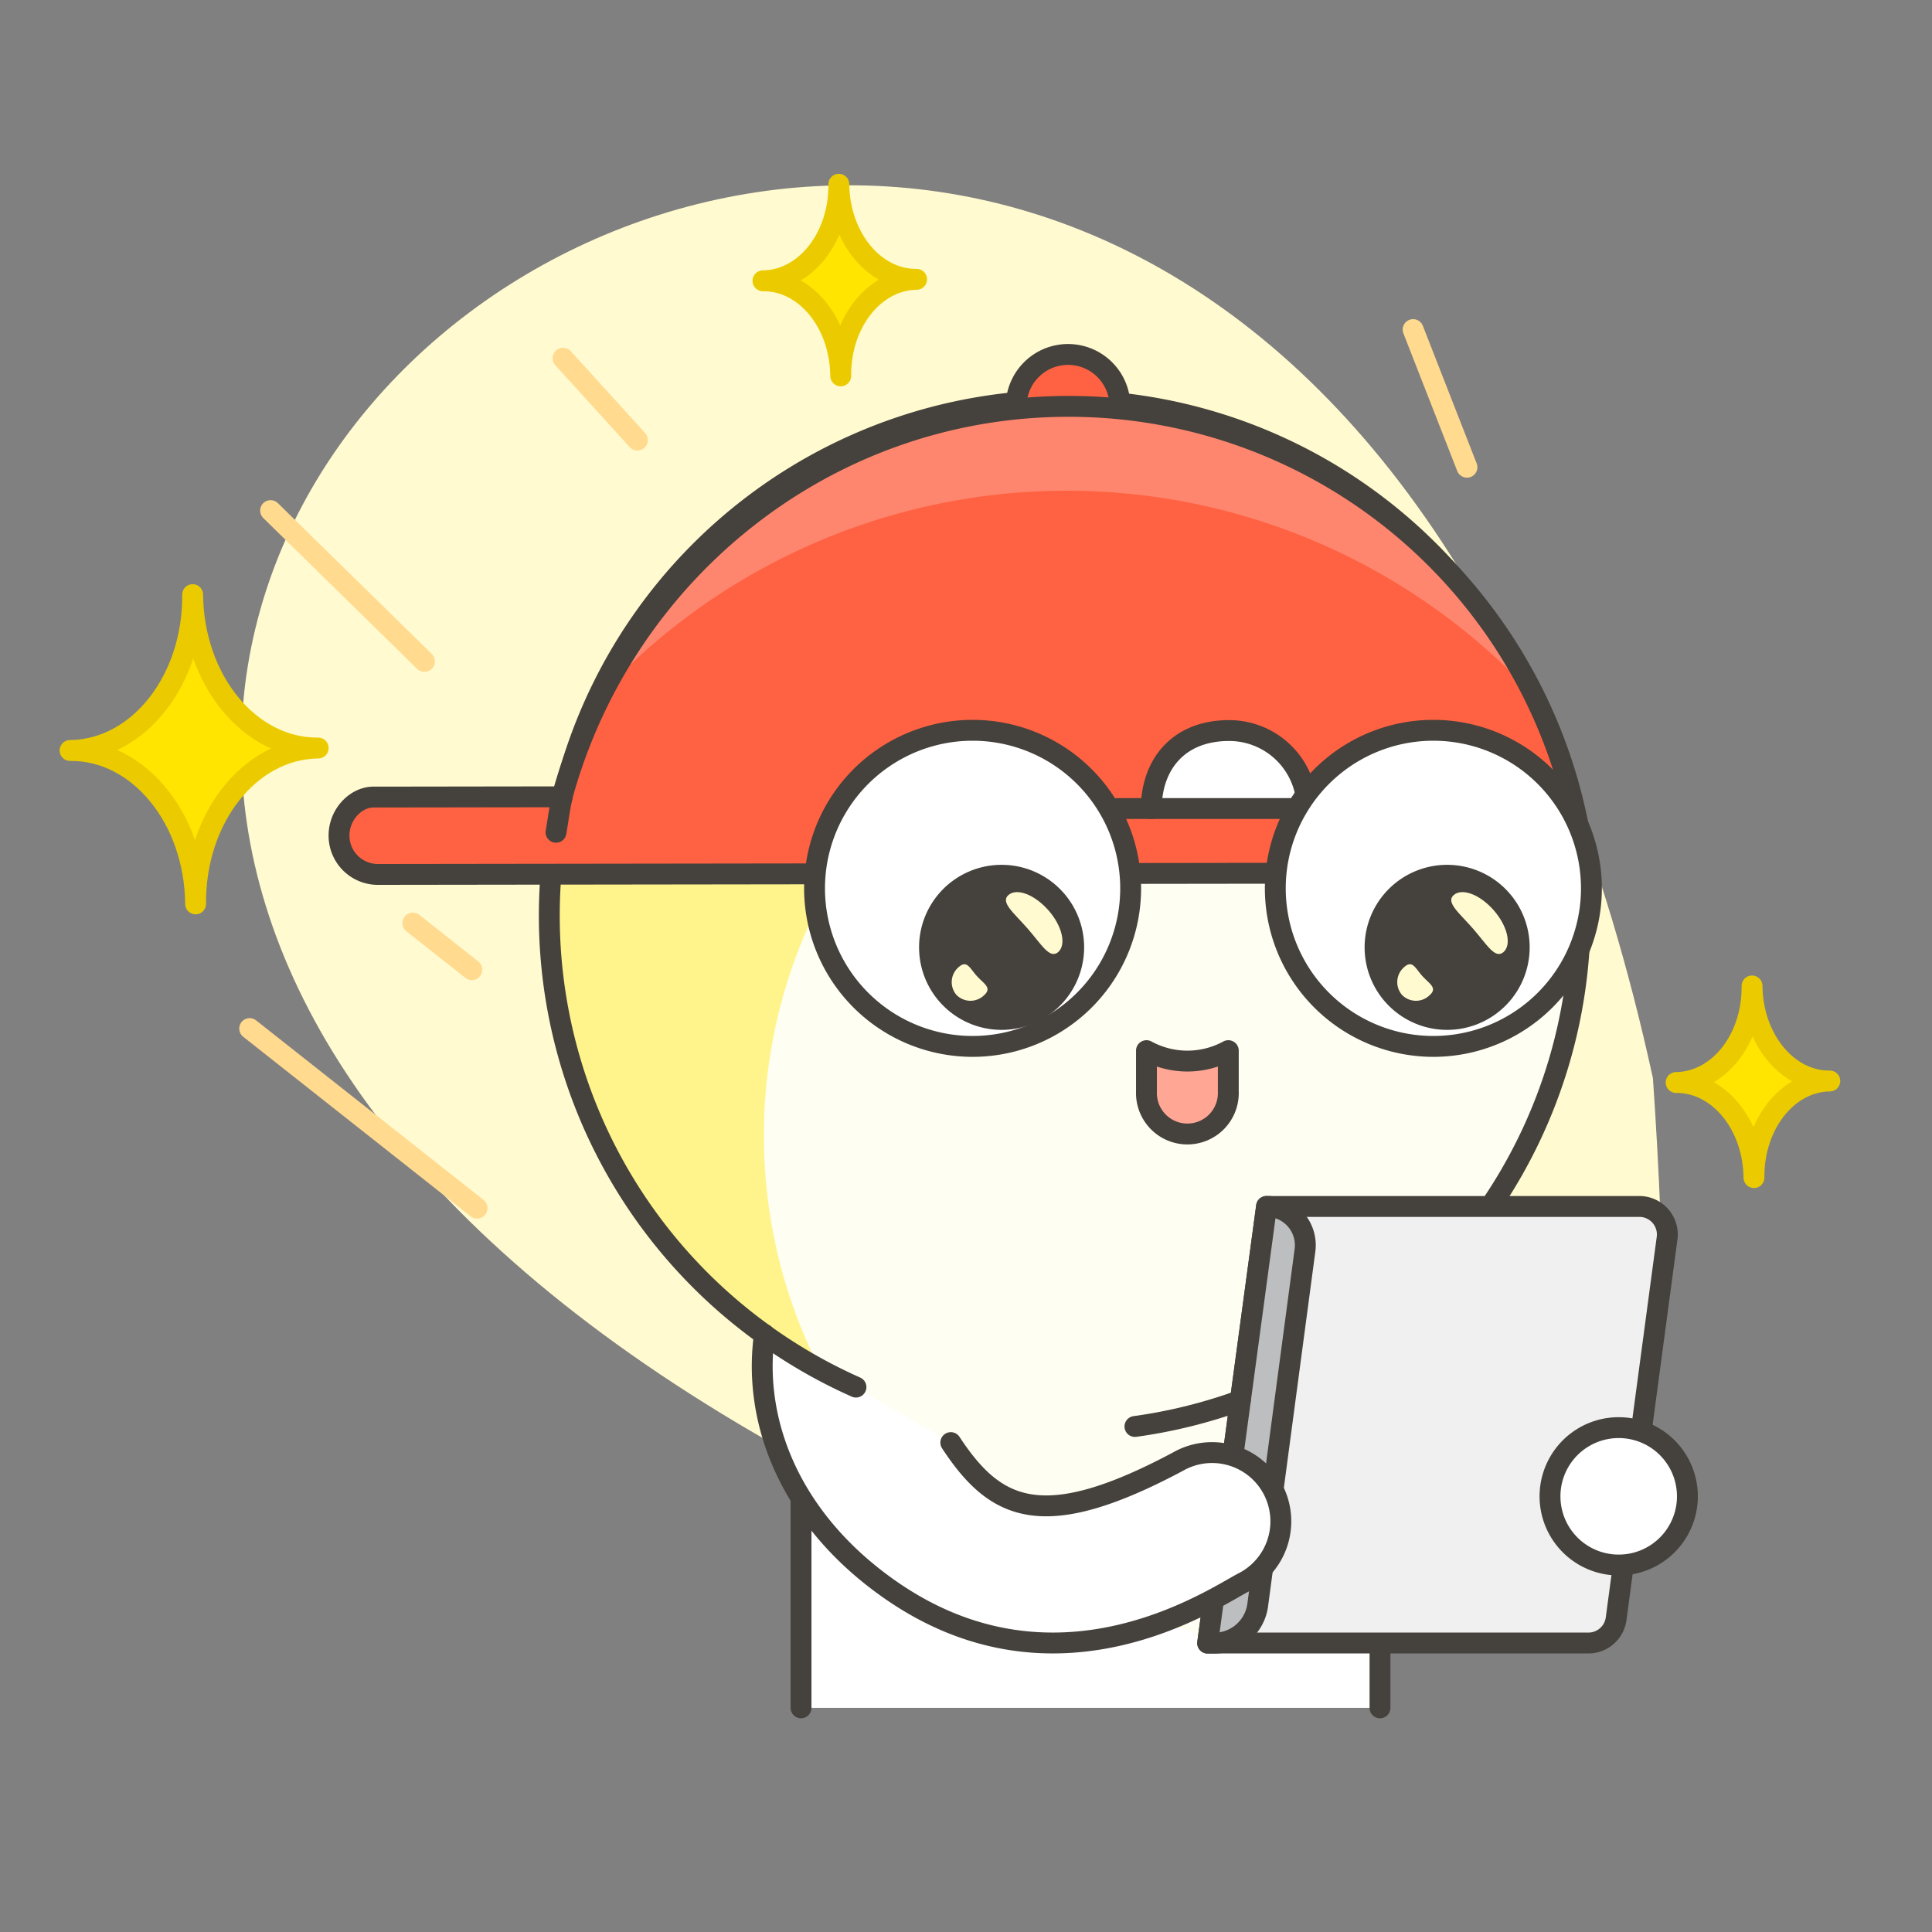 <svg xmlns="http://www.w3.org/2000/svg" version="1.1" xmlns:xlink="http://www.w3.org/1999/xlink" xmlns:svgjs="http://svgjs.com/svgjs" viewBox="0 0 100 100" width="100" height="100"><rect x="0" y="0" width="100" height="100" fill="#808080" stroke="none"/><g transform="matrix(0.27,0,0,0.27,0,0)"><path d="M204.12,76.74a98.8,98.8,0,0,0-57.58,179.1h0a46.82,46.82,0,0,0,7,31.28h0V327.4h111V253.7a98.79,98.79,0,0,0-60.43-177Z" fill="#ffffff"></path><path d="M203.82,303.33q-27-11.81-52.56-24.81A470.16,470.16,0,0,0,203.82,303.33Z" fill="none"></path><path d="M316.87,206.68c-75.45-346.11-449.77-86-165.61,71.84q25.5,13,52.56,24.81,13.63,5.51,28.67,10.71l85.83-80.91Q317.78,219.8,316.87,206.68Z" fill="#fffacf"></path><path d="M231.51,315l33-31.15V253.7a98.61,98.61,0,0,0,38.38-78.15c0-3-.16-6-.42-8.9L296,139.09A98.81,98.81,0,1,0,145.76,255.28l3.57,2.49c1.39.92,2.79,1.82,4.23,2.68v.26Z" fill="#fffef2"></path><path d="M157.78,263.65a98.83,98.83,0,0,1,134.31-133A98.8,98.8,0,1,0,145.76,255.28l3.57,2.49c1.39.92,2.79,1.82,4.23,2.68v.26Z" fill="#fff48c"></path><path d="M153.56 287.14L153.56 327.4" fill="none" stroke="#45413c" stroke-linecap="round" stroke-linejoin="round" stroke-width="4"></path><path d="M264.55,327.4V253.7a98.81,98.81,0,1,0-118,2.14" fill="none" stroke="#45413c" stroke-linecap="round" stroke-linejoin="round" stroke-width="4"></path><path d="M65.06,160.18c0-4.13,3.33-7.47,6.76-7.38l36-.05c11.68-43,50.6-74.79,97-74.85a99.53,99.53,0,0,1,99.14,89.43l-94.36.12-91.84.12-45.16.06A7.45,7.45,0,0,1,65.06,160.18Z" fill="#ff6242"></path><path d="M250.56,155a14.92,14.92,0,0,0-14.95-14.91c-10.08,0-14.91,6.95-14.9,14.95Z" fill="#ffffff"></path><path d="M194.800 77.900 A9.950 9.950 0 1 0 214.700 77.900 A9.950 9.950 0 1 0 194.800 77.900 Z" fill="#ff6242" stroke="#45413c" stroke-linecap="round" stroke-linejoin="round" stroke-width="4"></path><path d="M294.23,133.59A99.51,99.51,0,0,0,204.75,77.9c-38.79,0-72.35,22.3-89.13,54.76a121.64,121.64,0,0,1,178.61.93Z" fill="#ff866e"></path><path d="M72.53,167.63l45.16-.06,91.84-.12,94.36-.12A99.53,99.53,0,0,0,204.75,77.9c-46.36.06-85.28,31.82-97,74.85l-36,.05c-3.43-.09-6.76,3.25-6.76,7.38A7.45,7.45,0,0,0,72.53,167.63ZM220.71,155c0-8,4.82-14.94,14.9-14.95A14.92,14.92,0,0,1,250.56,155Z" fill="none" stroke="#45413c" stroke-linecap="round" stroke-linejoin="round" stroke-width="4"></path><path d="M220.71,155h-6.22a5,5,0,0,0-5,5v7.46" fill="none" stroke="#45413c" stroke-linecap="round" stroke-linejoin="round" stroke-width="4"></path><path d="M106.59,159.55c.41-2.26.64-4.59,1.2-6.8" fill="#ffffff" stroke="#45413c" stroke-linecap="round" stroke-linejoin="round" stroke-width="4"></path><path d="M309.81,310.36a5.36,5.36,0,0,1-5.3,4.61h-73l11.29-83.69h71.48a5.37,5.37,0,0,1,5.3,6.12Z" fill="#f0f0f0" stroke="#45413c" stroke-linecap="round" stroke-linejoin="round" stroke-width="4"></path><path d="M242.8,231.28,231.51,315h1.24a8.43,8.43,0,0,0,8.35-7.25l9.06-68a7.44,7.44,0,0,0-7.36-8.48Z" fill="#bdbec0" stroke="#45413c" stroke-linecap="round" stroke-linejoin="round" stroke-width="4"></path><path d="M182.27,276.55c8.58,13.06,17.62,17.48,43.57,3.64a13.18,13.18,0,1,1,12.4,23.25c-6.15,3.27-35.94,23.4-67.58,1.32-19.13-13.35-26.45-32.13-24.12-48.92" fill="#ffffff" stroke="#45413c" stroke-linecap="round" stroke-linejoin="round" stroke-width="4"></path><path d="M297.140 286.850 A13.170 13.170 0 1 0 323.480 286.850 A13.170 13.170 0 1 0 297.140 286.850 Z" fill="#ffffff" stroke="#45413c" stroke-linecap="round" stroke-linejoin="round" stroke-width="4"></path><path d="M156.150 170.300 A30.300 30.300 0 1 0 216.750 170.300 A30.300 30.300 0 1 0 156.150 170.300 Z" fill="#ffffff" stroke="#45413c" stroke-linecap="round" stroke-linejoin="round" stroke-width="4"></path><path d="M244.480 170.300 A30.300 30.300 0 1 0 305.080 170.300 A30.300 30.300 0 1 0 244.480 170.300 Z" fill="#ffffff" stroke="#45413c" stroke-linecap="round" stroke-linejoin="round" stroke-width="4"></path><path d="M235.47,209.26a7.85,7.85,0,1,1-15.69,0v-7.85a16.37,16.37,0,0,0,15.69,0Z" fill="#ffa694" stroke="#45413c" stroke-linecap="round" stroke-linejoin="round" stroke-width="4"></path><path d="M176.190 181.610 A15.820 15.820 0 1 0 207.830 181.610 A15.820 15.820 0 1 0 176.190 181.610 Z" fill="#45413c"></path><path d="M201,174.52c2.64,3,3.46,6.61,1.85,8s-3.17-1.43-5.8-4.45-5.34-5.09-3.73-6.49S198.33,171.49,201,174.52Z" fill="#fffacf"></path><path d="M183.33,190.7a3.77,3.77,0,0,1,.45-5.3c1.58-1.43,2.13.21,3.48,1.7s3,2.27,1.38,3.7A3.75,3.75,0,0,1,183.33,190.7Z" fill="#fffacf"></path><path d="M261.600 181.610 A15.820 15.820 0 1 0 293.240 181.610 A15.820 15.820 0 1 0 261.600 181.610 Z" fill="#45413c"></path><path d="M286.37,174.52c2.63,3,3.46,6.61,1.85,8s-3.17-1.43-5.8-4.45-5.34-5.09-3.73-6.49S283.74,171.49,286.37,174.52Z" fill="#fffacf"></path><path d="M268.74,190.7a3.78,3.78,0,0,1,.44-5.3c1.59-1.43,2.14.21,3.48,1.7s3,2.27,1.39,3.7A3.75,3.75,0,0,1,268.74,190.7Z" fill="#fffacf"></path><path d="M146.54,255.84a98.58,98.58,0,0,0,17.55,10.07" fill="none" stroke="#45413c" stroke-linecap="round" stroke-linejoin="round" stroke-width="4"></path><path d="M217.57,273.46a98.43,98.43,0,0,0,20.21-5" fill="none" stroke="#45413c" stroke-linecap="round" stroke-linejoin="round" stroke-width="4"></path><path d="M281.22 89.57L270.9 63.18" fill="none" stroke="#ffda8f" stroke-linecap="round" stroke-miterlimit="10" stroke-width="4"></path><path d="M122.19 84.36L107.94 68.67" fill="none" stroke="#ffda8f" stroke-linecap="round" stroke-miterlimit="10" stroke-width="4"></path><path d="M81.37 126.79L51.87 97.88" fill="none" stroke="#ffda8f" stroke-linecap="round" stroke-miterlimit="10" stroke-width="4"></path><path d="M90.45 185.89L79.15 176.96" fill="none" stroke="#ffda8f" stroke-linecap="round" stroke-miterlimit="10" stroke-width="4"></path><path d="M91.45 231.6L47.86 197.18" fill="none" stroke="#ffda8f" stroke-linecap="round" stroke-miterlimit="10" stroke-width="4"></path><path d="M13.43,143.87c13.13-.13,23.91,13,24.07,29.41C37.34,156.91,47.85,143.53,61,143.4c-13.13.13-23.9-13-24.07-29.41C37.08,130.36,26.56,143.74,13.43,143.87Z" fill="#ffe500" stroke="#ebcb00" stroke-linecap="round" stroke-linejoin="round" stroke-width="4"></path><path d="M146.26,53.83c8.14-.08,14.81,8.09,14.91,18.23-.1-10.14,6.42-18.43,14.55-18.51-8.13.08-14.81-8.08-14.91-18.23C160.91,45.47,154.4,53.75,146.26,53.83Z" fill="#ffe500" stroke="#ebcb00" stroke-linecap="round" stroke-linejoin="round" stroke-width="4"></path><path d="M321.32,207.52c8.14-.08,14.82,8.09,14.92,18.23-.1-10.14,6.41-18.44,14.54-18.52-8.13.08-14.81-8.08-14.91-18.22C336,199.15,329.46,207.44,321.32,207.52Z" fill="#ffe500" stroke="#ebcb00" stroke-linecap="round" stroke-linejoin="round" stroke-width="4"></path></g></svg>